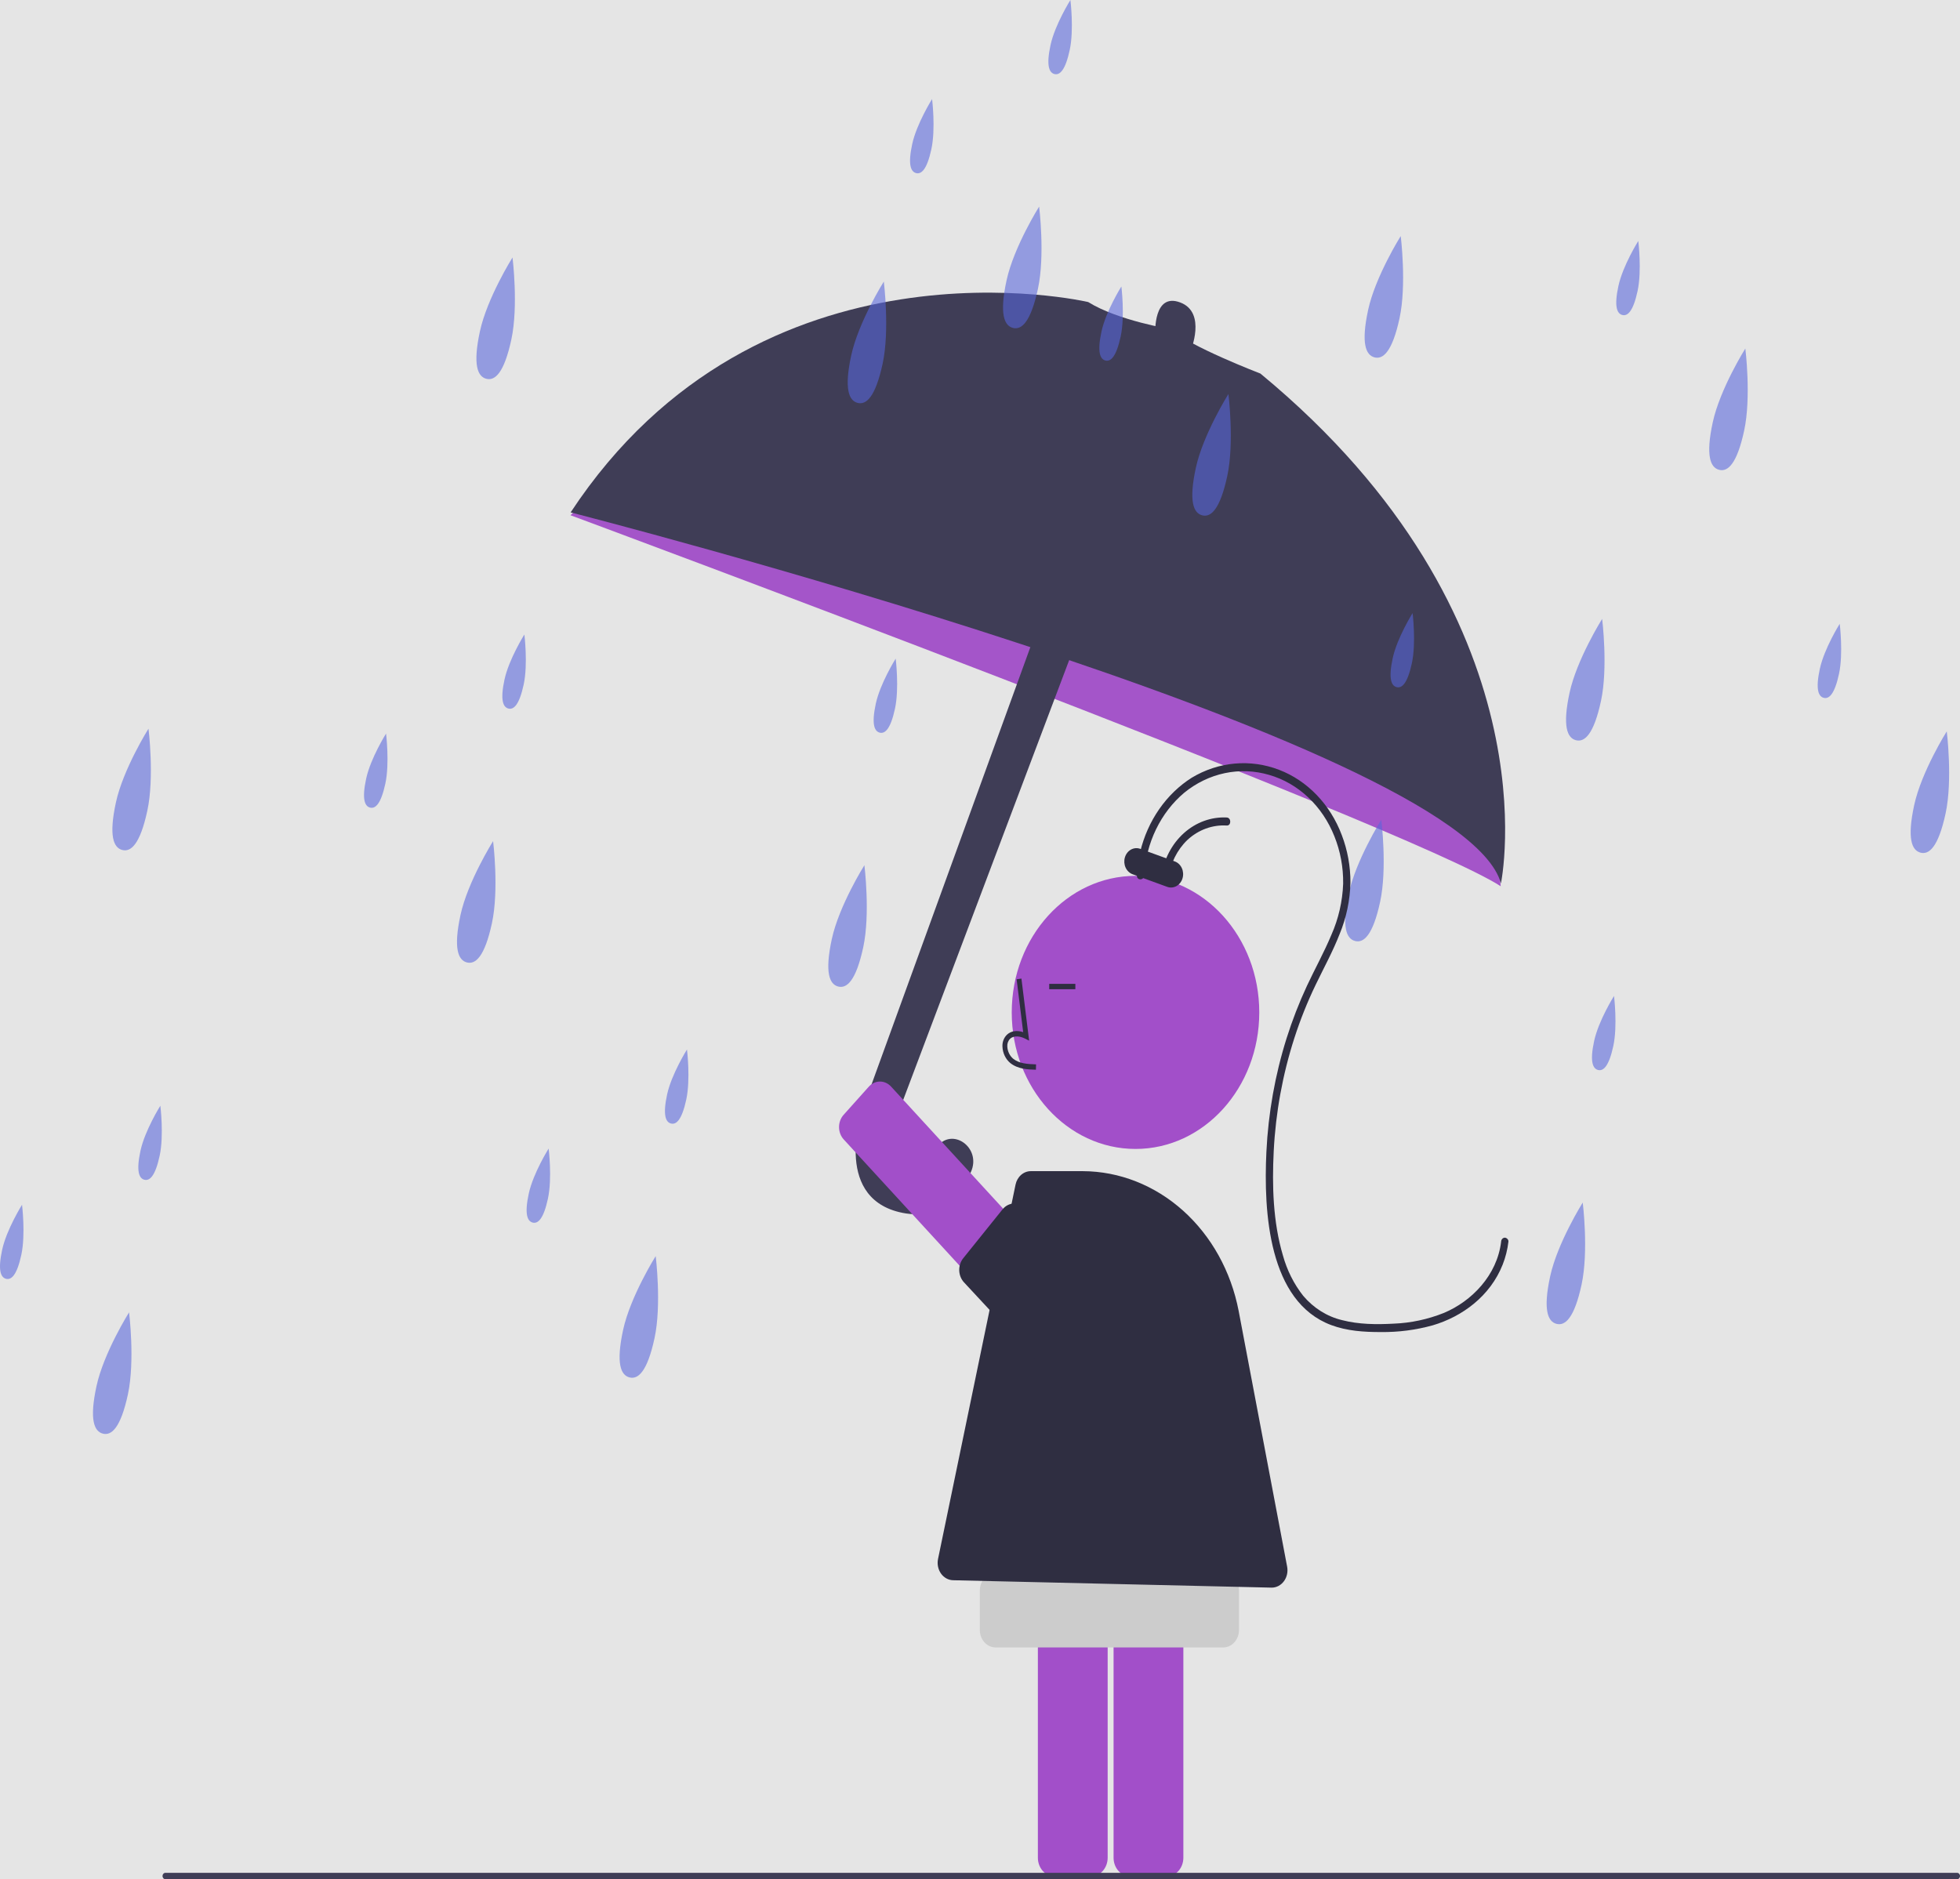 <svg width="365" height="350" viewBox="0 0 365 350" fill="none" xmlns="http://www.w3.org/2000/svg">
<rect width="365" height="350" fill="#E5E5E5"/>
<g id="undraw_Raining_re_4b55 (1) 1" clip-path="url(#clip0)">
<g id="umbrella">
<path id="Vector" d="M221.685 65.433C221.685 65.433 224.78 58.208 219.779 56.329C214.777 54.451 215.137 62.018 215.137 62.018L221.221 66.001" fill="#3F3D56"/>
<path id="Vector_2" d="M116.594 86.69L106.228 95.961C106.228 95.961 261.736 153.624 279.472 165.063L277.722 148.905L263.029 129.161L234.569 109.129L188.628 93.36L138.563 73.495L116.594 86.69Z" fill="#A455C9"/>
<path id="Vector_3" d="M195.793 109.747L160.611 206.629C160.611 206.629 154.988 222.671 167.414 225.746C174.885 227.595 178.835 222.594 180.796 218.312C182.892 213.738 177.204 209.717 174.361 213.769C174.315 213.835 174.269 213.902 174.222 213.971C174.153 214.073 166.699 220.455 166.703 211.721C166.721 209.707 167.1 207.717 167.817 205.866L202.392 114.243L195.793 109.747Z" fill="#3F3D56"/>
<path id="Vector_4" d="M218.114 61.321C218.114 61.321 208.214 59.726 202.646 56.254C202.646 56.254 141.545 41.905 106.266 95.434C106.266 95.434 272.347 137.852 279.51 164.536C279.51 164.536 289.934 115.155 234.716 69.573C234.716 69.573 221.208 64.393 218.114 61.321Z" fill="#3F3D56"/>
</g>
<g id="rain drops">
<path id="Vector_5" d="M193.293 53.775C191.942 60.014 190.237 61.499 188.621 61.073C187.005 60.647 186.092 58.472 187.442 52.233C188.793 45.994 193.511 38.479 193.511 38.479C193.511 38.479 194.643 47.535 193.293 53.775Z" fill="#5966DD" fill-opacity="0.58"/>
<path id="Vector_6" d="M29.729 215.271C28.905 219.078 27.864 219.984 26.878 219.724C25.892 219.464 25.335 218.137 26.159 214.33C26.983 210.523 29.862 205.938 29.862 205.938C29.862 205.938 30.553 211.464 29.729 215.271Z" fill="#5966DD" fill-opacity="0.58"/>
<path id="Vector_7" d="M199.204 9.333C198.38 13.14 197.339 14.046 196.353 13.786C195.367 13.527 194.81 12.199 195.634 8.392C196.458 4.585 199.337 0 199.337 0C199.337 0 200.028 5.526 199.204 9.333Z" fill="#5966DD" fill-opacity="0.58"/>
<path id="Vector_8" d="M173.444 27.783C172.62 31.59 171.579 32.496 170.593 32.236C169.607 31.976 169.05 30.649 169.874 26.842C170.698 23.035 173.577 18.45 173.577 18.45C173.577 18.45 174.268 23.976 173.444 27.783Z" fill="#5966DD" fill-opacity="0.58"/>
<path id="Vector_9" d="M121.887 249.241C120.537 255.48 118.831 256.965 117.216 256.539C115.6 256.113 114.686 253.938 116.037 247.699C117.387 241.46 122.106 233.946 122.106 233.946C122.106 233.946 123.238 243.002 121.887 249.241Z" fill="#5966DD" fill-opacity="0.58"/>
<path id="Vector_10" d="M127.798 204.799C126.974 208.606 125.934 209.512 124.948 209.253C123.962 208.993 123.404 207.666 124.228 203.859C125.052 200.052 127.932 195.466 127.932 195.466C127.932 195.466 128.622 200.992 127.798 204.799Z" fill="#5966DD" fill-opacity="0.58"/>
<path id="Vector_11" d="M102.038 223.249C101.214 227.056 100.173 227.962 99.188 227.702C98.202 227.442 97.644 226.115 98.468 222.308C99.292 218.501 102.171 213.916 102.171 213.916C102.171 213.916 102.862 219.442 102.038 223.249Z" fill="#5966DD" fill-opacity="0.58"/>
<path id="Vector_12" d="M95.223 63.249C93.873 69.488 92.167 70.973 90.552 70.547C88.936 70.121 88.022 67.946 89.373 61.707C90.723 55.468 95.442 47.953 95.442 47.953C95.442 47.953 96.574 57.01 95.223 63.249Z" fill="#5966DD" fill-opacity="0.58"/>
<path id="Vector_13" d="M91.608 171.952C90.258 178.191 88.552 179.676 86.936 179.25C85.32 178.824 84.407 176.649 85.757 170.41C87.108 164.171 91.826 156.657 91.826 156.657C91.826 156.657 92.958 165.713 91.608 171.952Z" fill="#5966DD" fill-opacity="0.58"/>
<path id="Vector_14" d="M97.519 127.51C96.695 131.317 95.654 132.223 94.668 131.964C93.682 131.704 93.125 130.377 93.949 126.57C94.773 122.763 97.652 118.177 97.652 118.177C97.652 118.177 98.343 123.703 97.519 127.51Z" fill="#5966DD" fill-opacity="0.58"/>
<path id="Vector_15" d="M71.759 145.96C70.935 149.767 69.894 150.673 68.908 150.413C67.922 150.154 67.365 148.826 68.189 145.019C69.013 141.212 71.892 136.627 71.892 136.627C71.892 136.627 72.583 142.153 71.759 145.96Z" fill="#5966DD" fill-opacity="0.58"/>
<path id="Vector_16" d="M164.369 67.736C163.019 73.975 161.313 75.46 159.697 75.035C158.082 74.609 157.168 72.434 158.518 66.195C159.869 59.956 164.587 52.441 164.587 52.441C164.587 52.441 165.719 61.497 164.369 67.736Z" fill="#5966DD" fill-opacity="0.58"/>
<path id="Vector_17" d="M160.754 176.44C159.403 182.679 157.697 184.164 156.082 183.738C154.466 183.312 153.553 181.137 154.903 174.898C156.253 168.659 160.972 161.144 160.972 161.144C160.972 161.144 162.104 170.201 160.754 176.44Z" fill="#5966DD" fill-opacity="0.58"/>
<path id="Vector_18" d="M166.665 131.998C165.841 135.805 164.8 136.711 163.814 136.451C162.828 136.192 162.271 134.864 163.095 131.057C163.919 127.25 166.798 122.665 166.798 122.665C166.798 122.665 167.489 128.191 166.665 131.998Z" fill="#5966DD" fill-opacity="0.58"/>
<path id="Vector_19" d="M228.544 88.679C227.193 94.918 225.487 96.403 223.872 95.978C222.256 95.552 221.343 93.377 222.693 87.138C224.043 80.899 228.762 73.384 228.762 73.384C228.762 73.384 229.894 82.44 228.544 88.679Z" fill="#5966DD" fill-opacity="0.58"/>
<path id="Vector_20" d="M208.694 62.687C207.87 66.494 206.83 67.4 205.844 67.141C204.858 66.881 204.3 65.554 205.124 61.747C205.948 57.94 208.828 53.354 208.828 53.354C208.828 53.354 209.518 58.88 208.694 62.687Z" fill="#5966DD" fill-opacity="0.58"/>
<path id="Vector_21" d="M260.631 59.26C259.28 65.499 257.575 66.984 255.959 66.558C254.343 66.132 253.43 63.957 254.78 57.718C256.13 51.479 260.849 43.964 260.849 43.964C260.849 43.964 261.981 53.02 260.631 59.26Z" fill="#5966DD" fill-opacity="0.58"/>
<path id="Vector_22" d="M257.015 167.963C255.665 174.202 253.959 175.687 252.344 175.261C250.728 174.835 249.814 172.66 251.165 166.421C252.515 160.182 257.234 152.668 257.234 152.668C257.234 152.668 258.366 161.724 257.015 167.963Z" fill="#5966DD" fill-opacity="0.58"/>
<path id="Vector_23" d="M262.926 123.521C262.102 127.328 261.061 128.234 260.076 127.975C259.09 127.715 258.532 126.388 259.356 122.581C260.18 118.774 263.06 114.188 263.06 114.188C263.06 114.188 263.75 119.714 262.926 123.521Z" fill="#5966DD" fill-opacity="0.58"/>
<path id="Vector_24" d="M324.805 80.202C323.455 86.441 321.749 87.926 320.133 87.501C318.518 87.075 317.604 84.9 318.955 78.661C320.305 72.422 325.024 64.907 325.024 64.907C325.024 64.907 326.156 73.963 324.805 80.202Z" fill="#5966DD" fill-opacity="0.58"/>
<path id="Vector_25" d="M304.956 54.211C304.132 58.017 303.091 58.924 302.105 58.664C301.12 58.404 300.562 57.077 301.386 53.27C302.21 49.463 305.089 44.877 305.089 44.877C305.089 44.877 305.78 50.404 304.956 54.211Z" fill="#5966DD" fill-opacity="0.58"/>
<path id="Vector_26" d="M298.141 130.565C296.791 136.804 295.085 138.289 293.469 137.863C291.854 137.437 290.94 135.262 292.291 129.023C293.641 122.784 298.359 115.27 298.359 115.27C298.359 115.27 299.492 124.326 298.141 130.565Z" fill="#5966DD" fill-opacity="0.58"/>
<path id="Vector_27" d="M294.526 239.268C293.175 245.507 291.47 246.992 289.854 246.566C288.238 246.141 287.325 243.965 288.675 237.726C290.025 231.487 294.744 223.973 294.744 223.973C294.744 223.973 295.876 233.029 294.526 239.268Z" fill="#5966DD" fill-opacity="0.58"/>
<path id="Vector_28" d="M300.437 194.826C299.613 198.633 298.572 199.54 297.586 199.28C296.6 199.02 296.043 197.693 296.867 193.886C297.691 190.079 300.57 185.493 300.57 185.493C300.57 185.493 301.261 191.019 300.437 194.826Z" fill="#5966DD" fill-opacity="0.58"/>
<path id="Vector_29" d="M362.316 151.508C360.965 157.747 359.259 159.232 357.644 158.806C356.028 158.38 355.115 156.205 356.465 149.966C357.815 143.727 362.534 136.213 362.534 136.213C362.534 136.213 363.666 145.269 362.316 151.508Z" fill="#5966DD" fill-opacity="0.58"/>
<path id="Vector_30" d="M342.466 125.516C341.642 129.323 340.602 130.229 339.616 129.969C338.63 129.709 338.072 128.382 338.896 124.575C339.72 120.768 342.6 116.183 342.6 116.183C342.6 116.183 343.29 121.709 342.466 125.516Z" fill="#5966DD" fill-opacity="0.58"/>
<path id="Vector_31" d="M3.969 233.72C3.145 237.527 2.104 238.433 1.118 238.174C0.132 237.914 -0.425 236.587 0.399 232.78C1.223 228.973 4.102 224.387 4.102 224.387C4.102 224.387 4.793 229.913 3.969 233.72Z" fill="#5966DD" fill-opacity="0.58"/>
<path id="Vector_32" d="M23.818 259.712C22.468 265.951 20.762 267.436 19.146 267.011C17.531 266.585 16.617 264.41 17.967 258.171C19.318 251.932 24.036 244.417 24.036 244.417C24.036 244.417 25.168 253.473 23.818 259.712Z" fill="#5966DD" fill-opacity="0.58"/>
<path id="Vector_33" d="M27.433 151.009C26.083 157.248 24.377 158.733 22.762 158.307C21.146 157.882 20.233 155.706 21.583 149.467C22.933 143.228 27.652 135.714 27.652 135.714C27.652 135.714 28.784 144.77 27.433 151.009Z" fill="#5966DD" fill-opacity="0.58"/>
</g>
<g id="person">
<path id="Vector_34" d="M217.208 349.502H210.537C209.698 349.501 208.894 349.133 208.301 348.479C207.708 347.824 207.375 346.937 207.374 346.012V284.672C207.375 283.747 207.708 282.859 208.301 282.205C208.894 281.551 209.698 281.183 210.537 281.181H217.208C218.046 281.183 218.85 281.551 219.443 282.205C220.036 282.859 220.37 283.747 220.371 284.672V346.012C220.37 346.937 220.036 347.824 219.443 348.479C218.85 349.133 218.046 349.501 217.208 349.502V349.502Z" fill="#A24FC9"/>
<path id="Vector_35" d="M203.111 349.502H196.44C195.602 349.501 194.798 349.133 194.204 348.479C193.611 347.824 193.278 346.937 193.277 346.012V284.672C193.278 283.747 193.611 282.859 194.204 282.205C194.798 281.551 195.602 281.183 196.44 281.181H203.111C203.949 281.183 204.753 281.551 205.347 282.205C205.94 282.859 206.273 283.747 206.274 284.672V346.012C206.273 346.937 205.94 347.824 205.347 348.479C204.753 349.133 203.949 349.501 203.111 349.502V349.502Z" fill="#A24FC9"/>
<path id="Vector_36" d="M211.46 213.991C224.189 213.991 234.508 202.606 234.508 188.561C234.508 174.516 224.189 163.13 211.46 163.13C198.73 163.13 188.411 174.516 188.411 188.561C188.411 202.606 198.73 213.991 211.46 213.991Z" fill="#A24FC9"/>
<path id="Vector_37" d="M192.913 199.236C191.419 199.19 189.559 199.133 188.128 197.979C187.701 197.621 187.351 197.164 187.101 196.641C186.851 196.118 186.708 195.541 186.681 194.95C186.655 194.531 186.718 194.11 186.864 193.721C187.01 193.333 187.235 192.987 187.522 192.71C188.27 192.012 189.363 191.849 190.54 192.231L189.32 182.395L190.216 182.259L191.65 193.823L190.902 193.444C190.035 193.006 188.845 192.782 188.106 193.472C187.924 193.652 187.783 193.876 187.692 194.126C187.602 194.377 187.565 194.646 187.585 194.915C187.607 195.355 187.714 195.784 187.9 196.173C188.085 196.563 188.345 196.904 188.661 197.173C189.775 198.072 191.257 198.187 192.939 198.24L192.913 199.236Z" fill="#2F2E41"/>
<path id="Vector_38" d="M200.258 183.243H195.39V184.24H200.258V183.243Z" fill="#2F2E41"/>
<path id="Vector_39" d="M213.072 163.055C213.242 160.049 213.995 157.118 215.28 154.461C216.566 151.804 218.354 149.483 220.523 147.654C222.765 145.823 225.351 144.573 228.091 143.996C230.83 143.42 233.653 143.532 236.348 144.324C239.025 145.092 241.51 146.521 243.614 148.502C245.719 150.483 247.388 152.966 248.497 155.763C249.612 158.538 250.169 161.548 250.128 164.585C250.005 167.886 249.262 171.124 247.945 174.092C246.586 177.359 244.872 180.425 243.383 183.618C241.917 186.768 240.652 190.026 239.597 193.37C237.451 200.184 236.185 207.297 235.836 214.499C235.283 225.854 236.268 242.43 247.885 246.788C250.839 247.896 254.026 248.102 257.123 248.093C260.386 248.137 263.639 247.717 266.804 246.842C272.288 245.226 277.495 241.432 279.831 235.537C280.37 234.176 280.731 232.737 280.904 231.264C280.953 230.86 280.557 230.52 280.226 230.516C280.048 230.521 279.878 230.601 279.751 230.74C279.625 230.88 279.552 231.067 279.548 231.264C278.792 237.546 274.047 242.363 268.896 244.529C265.887 245.733 262.725 246.407 259.525 246.529C256.341 246.707 253.034 246.679 249.916 245.871C247.141 245.208 244.615 243.624 242.679 241.332C240.953 239.139 239.666 236.57 238.901 233.791C237.068 227.615 236.875 220.825 237.198 214.389C237.562 207.209 238.855 200.125 241.038 193.349C242.14 189.929 243.47 186.602 245.017 183.398C246.527 180.263 248.205 177.217 249.477 173.95C250.72 170.947 251.403 167.699 251.486 164.399C251.496 161.352 250.946 158.334 249.87 155.527C248.812 152.709 247.226 150.17 245.215 148.077C243.205 145.983 240.816 144.382 238.205 143.38C235.549 142.36 232.729 141.963 229.926 142.217C227.123 142.47 224.399 143.367 221.929 144.851C219.579 146.341 217.52 148.331 215.871 150.704C214.223 153.078 213.016 155.788 212.323 158.679C211.986 160.111 211.783 161.577 211.717 163.055C211.672 164.017 213.028 164.015 213.072 163.055L213.072 163.055Z" fill="#2F2E41"/>
<path id="Vector_40" d="M217.58 163.58C217.949 160.806 219.209 158.27 221.13 156.433C223.172 154.545 225.79 153.587 228.449 153.753C229.322 153.801 229.319 152.305 228.449 152.257C225.558 152.113 222.72 153.147 220.475 155.161C218.23 157.176 216.734 160.031 216.272 163.183C216.142 164.124 217.448 164.53 217.58 163.58V163.58Z" fill="#2F2E41"/>
<path id="Vector_41" d="M217.359 165.174L210.922 162.829C210.353 162.622 209.882 162.174 209.612 161.583C209.343 160.993 209.297 160.308 209.485 159.68V159.68C209.673 159.052 210.079 158.532 210.614 158.235C211.15 157.938 211.77 157.887 212.339 158.094L218.776 160.439C219.345 160.647 219.817 161.095 220.086 161.686C220.356 162.276 220.401 162.961 220.214 163.589V163.589C220.026 164.217 219.619 164.736 219.084 165.034C218.549 165.331 217.928 165.382 217.359 165.174V165.174Z" fill="#2F2E41"/>
<path id="Vector_42" d="M227.793 306.834H185.406C184.627 306.833 183.881 306.491 183.33 305.884C182.779 305.276 182.469 304.452 182.469 303.593V296.233C182.469 295.374 182.779 294.55 183.33 293.943C183.881 293.335 184.627 292.993 185.406 292.992H227.793C228.571 292.993 229.318 293.335 229.869 293.943C230.42 294.55 230.729 295.374 230.73 296.233V303.593C230.729 304.452 230.42 305.276 229.869 305.884C229.318 306.491 228.571 306.833 227.793 306.834Z" fill="#CCCCCC"/>
<path id="Vector_43" d="M236.823 295.695C236.801 295.695 236.78 295.695 236.759 295.694L177.487 294.317C177.051 294.307 176.623 294.19 176.233 293.974C175.843 293.759 175.502 293.45 175.233 293.071C174.965 292.691 174.777 292.251 174.682 291.781C174.587 291.311 174.588 290.824 174.685 290.355L189.117 220.645C189.262 219.928 189.626 219.288 190.146 218.829C190.667 218.371 191.314 218.123 191.98 218.126H201.641C208.445 218.152 215.036 220.748 220.316 225.482C225.597 230.216 229.249 236.802 230.665 244.145L239.696 291.79C239.786 292.262 239.779 292.749 239.676 293.217C239.573 293.686 239.377 294.123 239.101 294.497C238.826 294.871 238.479 295.172 238.085 295.38C237.69 295.587 237.259 295.695 236.823 295.695V295.695Z" fill="#2F2E41"/>
<path id="Vector_44" d="M198.743 256.257C197.97 256.258 197.228 255.923 196.679 255.323L157.123 212.221C156.848 211.922 156.63 211.566 156.48 211.174C156.33 210.782 156.252 210.361 156.25 209.935C156.247 209.51 156.321 209.088 156.466 208.694C156.612 208.299 156.826 207.941 157.097 207.638L161.784 202.401C162.332 201.789 163.077 201.443 163.856 201.438C164.635 201.432 165.384 201.769 165.938 202.372L205.494 245.474C206.048 246.079 206.361 246.901 206.366 247.76C206.371 248.62 206.067 249.446 205.52 250.058L200.833 255.295C200.56 255.6 200.234 255.842 199.876 256.008C199.517 256.173 199.132 256.257 198.743 256.257V256.257Z" fill="#A24FC9"/>
<path id="Vector_45" d="M196.914 257.562L179.52 238.837C178.978 238.253 178.66 237.461 178.633 236.625C178.606 235.789 178.871 234.974 179.374 234.348L186.695 225.244C186.984 224.884 187.342 224.6 187.743 224.411C188.144 224.222 188.577 224.134 189.013 224.152C189.448 224.17 189.875 224.294 190.261 224.516C190.648 224.738 190.985 225.051 191.249 225.434L209.86 246.362C210.381 247.004 210.651 247.848 210.61 248.709C210.569 249.57 210.221 250.378 209.641 250.956L201.082 257.806C200.5 258.383 199.734 258.681 198.952 258.635C198.171 258.59 197.438 258.204 196.914 257.562V257.562Z" fill="#2F2E41"/>
</g>
<path id="Road" d="M364.462 350H30.803C30.732 350 30.662 349.985 30.596 349.955C30.531 349.926 30.471 349.882 30.421 349.827C30.371 349.772 30.331 349.706 30.304 349.634C30.277 349.562 30.263 349.484 30.263 349.406C30.263 349.328 30.277 349.251 30.304 349.179C30.331 349.107 30.371 349.041 30.421 348.986C30.471 348.931 30.531 348.887 30.596 348.857C30.662 348.828 30.732 348.812 30.803 348.813H364.462C364.533 348.812 364.603 348.828 364.668 348.857C364.734 348.887 364.793 348.931 364.843 348.986C364.893 349.041 364.933 349.107 364.96 349.179C364.988 349.251 365.001 349.328 365.001 349.406C365.001 349.484 364.988 349.562 364.96 349.634C364.933 349.706 364.893 349.772 364.843 349.827C364.793 349.882 364.734 349.926 364.668 349.955C364.603 349.985 364.533 350 364.462 350V350Z" fill="#3F3D56"/>
</g>
<defs>
<clipPath id="clip0">
<rect width="365" height="350" fill="white"/>
</clipPath>
</defs>
</svg>
